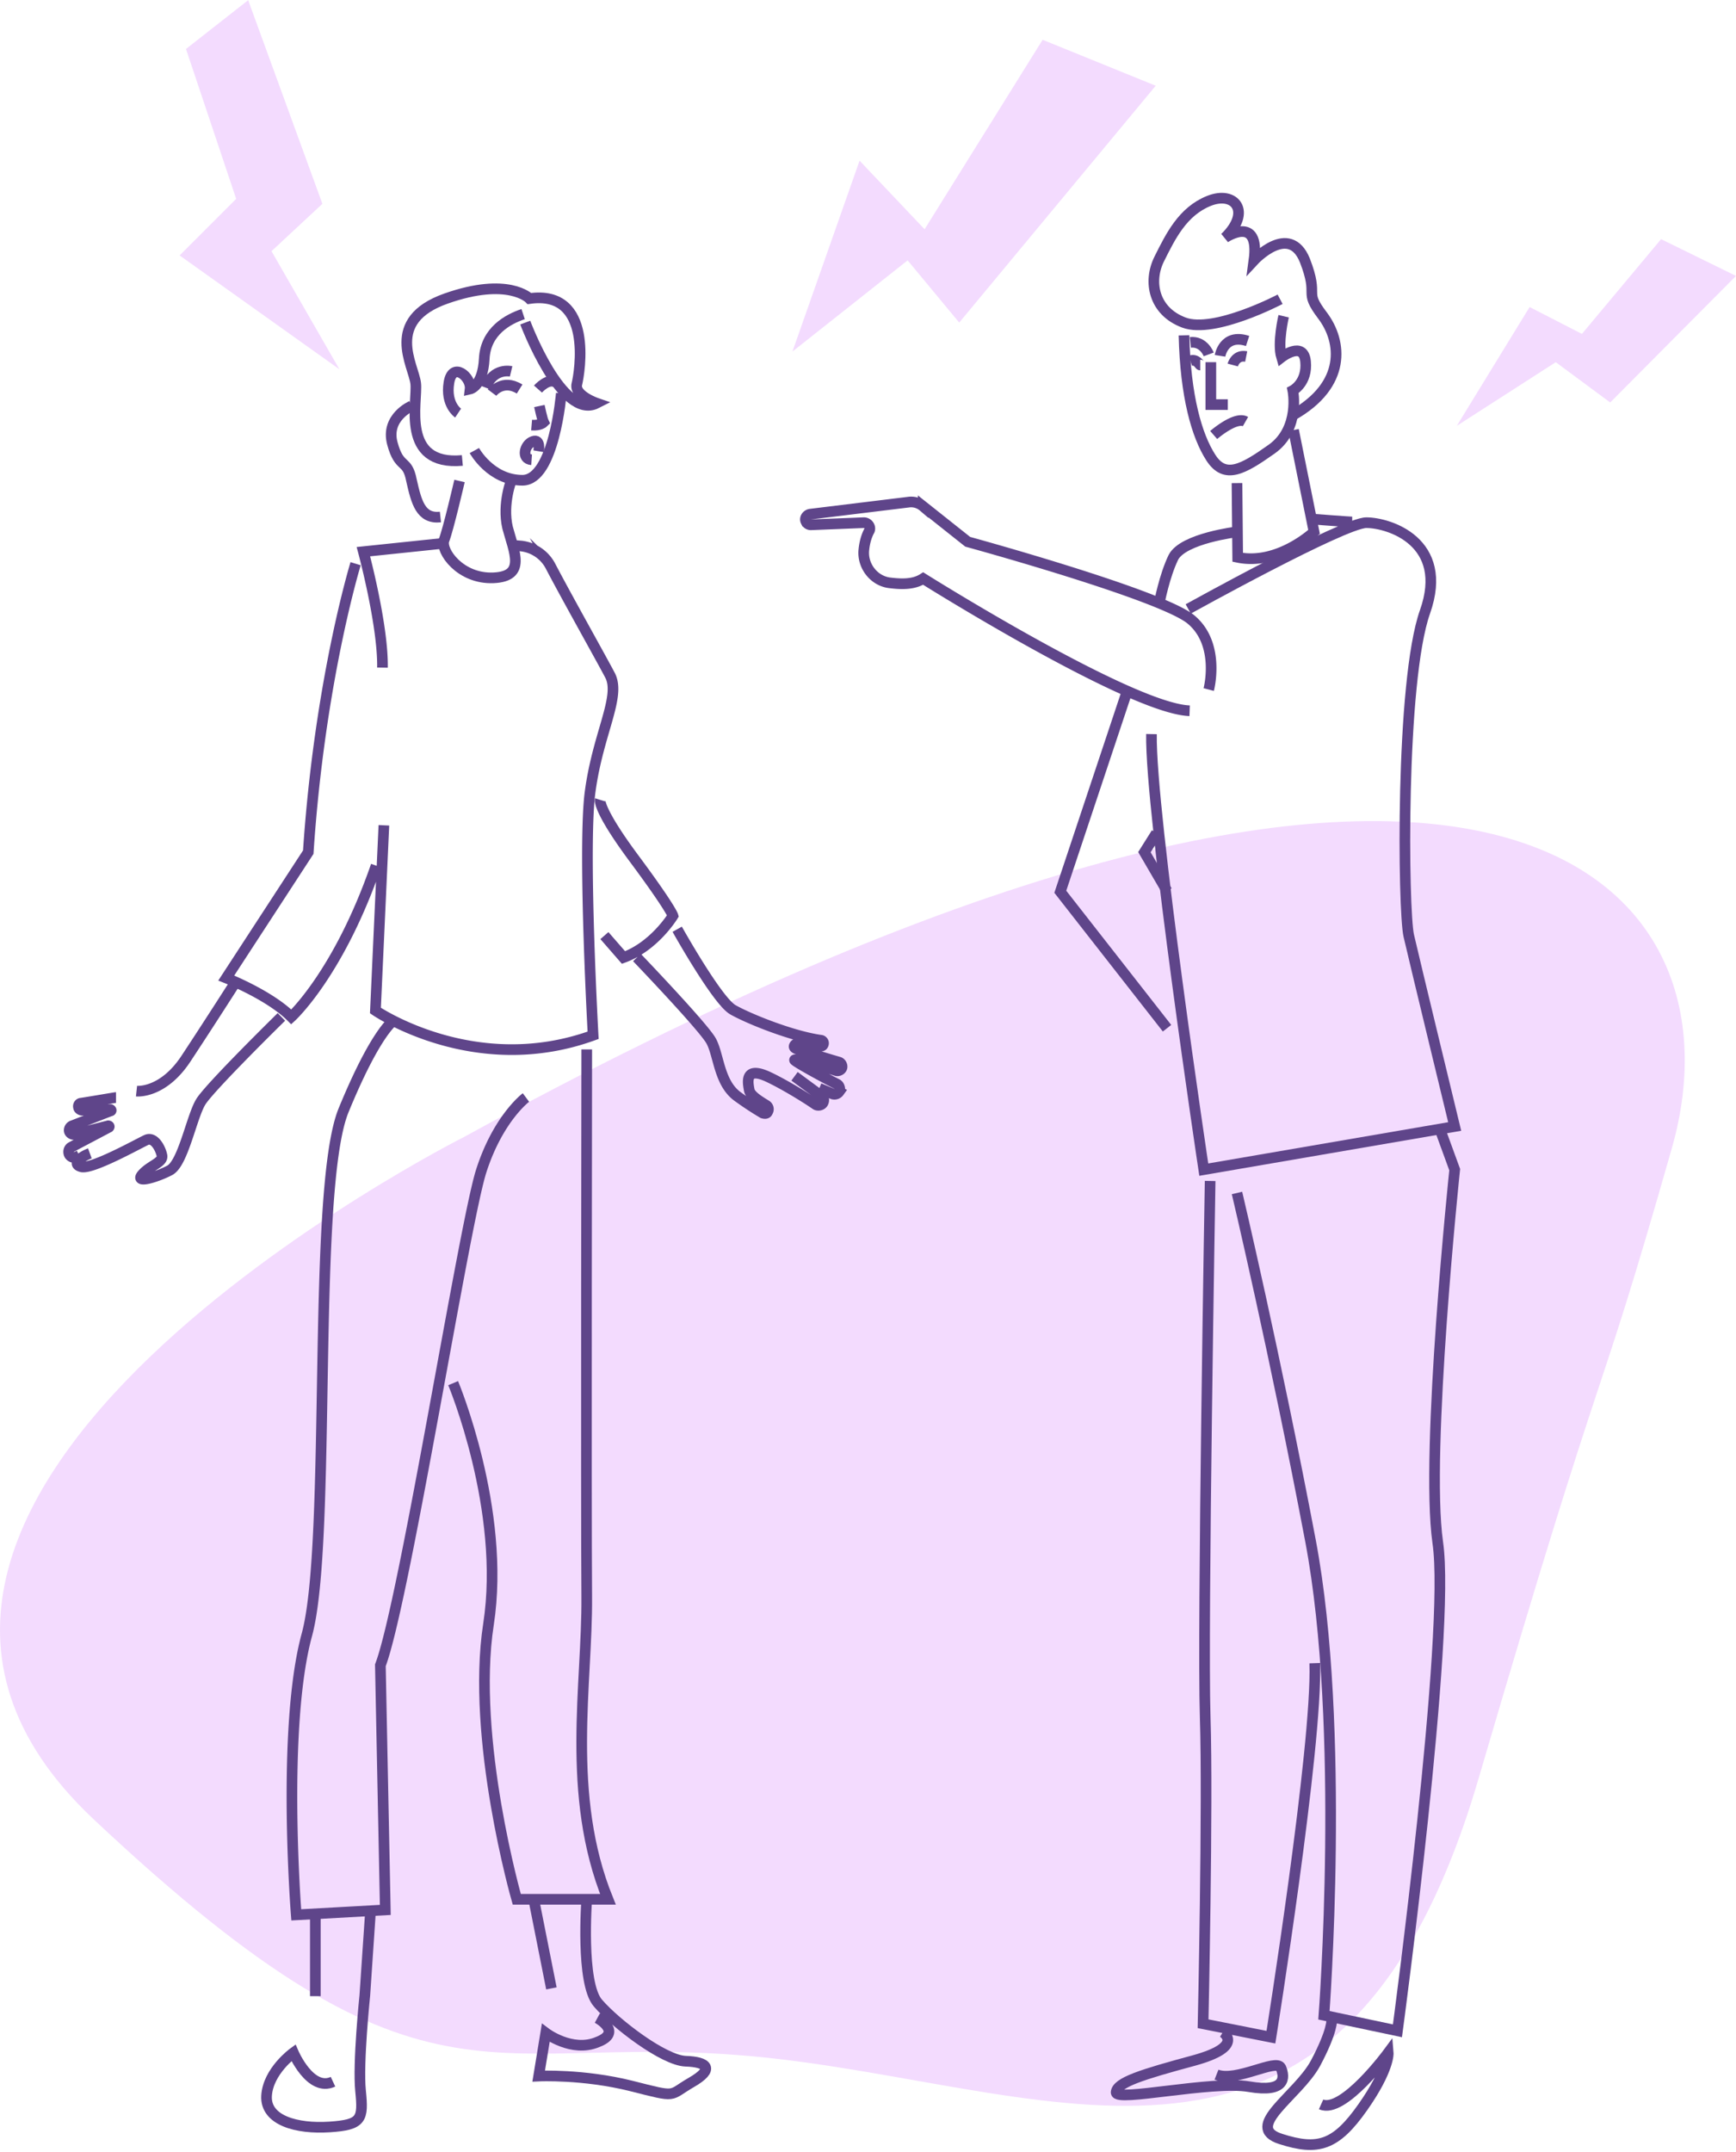 <svg width="163" height="202" fill="none" xmlns="http://www.w3.org/2000/svg"><path d="M43.61 106.697s-67.094 33.713-34.84 64.042c32.252 30.328 36.964 19.378 64.107 22.497 27.143 3.12 53.424 16.459 65.966-26.346 12.543-42.805 10.552-32.519 18.118-59.064 7.632-26.546-19.179-52.826-113.35-1.129z" fill="#F3DBFE"/><path d="M52.703 36.915s-.664 8.163-3.65 8.163c-2.987 0-4.513-2.787-4.513-2.787" stroke="#5F458A" stroke-miterlimit="10"/><path d="M49.318 30.279s3.451 9.224 6.703 7.565c0 0-2.124-.73-1.858-1.792.265-1.061 1.592-8.892-4.447-8.03 0 0-1.99-2.057-7.83 0-5.84 2.058-3.053 6.239-2.854 7.964.199 1.726-1.46 7.765 4.38 7.234" stroke="#5F458A" stroke-miterlimit="10"/><path d="M38.633 38.11s-2.455 1.062-1.791 3.517c.663 2.456 1.393 1.394 1.791 3.45.465 2.058.863 3.651 2.721 3.452M43.013 38.773s-1.194-.796-.862-2.853c.331-2.058 2.123-.531 1.99.597 0 0 1.195-.266 1.328-2.854s2.256-3.716 3.65-4.18M47.99 34.858s-1.658-.398-2.388 1.526M46.199 36.849s.995-1.327 2.588-.332M50.513 36.517s.995-1.128 1.725-.597M50.645 38.11s.266 1.26.398 1.526c0 0-.331.332-1.128.265M50.579 42.357s.199-1.195-.531-.93c-.796.266-1.128 1.66-.133 1.726M48.057 44.945s-.929 2.323-.398 4.58c.597 2.256 1.792 4.578-1.327 4.711-3.12.133-4.978-2.522-4.646-3.517.398-.996 1.46-5.575 1.46-5.575" stroke="#5F458A" stroke-miterlimit="10"/><path d="M41.752 50.984l-7.631.797s1.858 6.902 1.791 10.883M36.045 77.464L35.25 94.85s9.29 6.371 20.44 2.323c0 0-.93-16.724-.332-22.431.664-5.707 2.987-9.291 1.925-11.348-.797-1.527-4.048-7.3-5.575-10.22a3.564 3.564 0 0 0-2.787-1.925l-.797-.066M33.39 52.909s-3.384 11.016-4.446 27.077l-7.698 11.812s4.048 1.593 6.105 3.65c0 0 4.447-4.048 7.964-14.201M26.422 95.448s-6.703 6.57-7.565 7.964c-.863 1.394-1.66 5.774-2.92 6.437-1.261.664-3.318 1.261-2.588.399.73-.863 1.99-1.129 1.858-1.792-.133-.664-.73-1.792-1.46-1.46-.73.332-5.11 2.787-6.106 2.522-.995-.266.067-.996.797-1.261M10.893 103.014c-.066 0-2.389.398-3.252.531-.199 0-.332.199-.265.398 0 .133.199.266.332.266l2.654-.067c.067 0 .133.133 0 .133l-3.583 1.394a.45.45 0 0 0-.266.53c.066.2.332.332.531.266l3.12-.796c.066 0 .132.066.066.132l-3.518 1.858c-.265.133-.332.465-.199.73.133.2.398.332.664.2l.265-.133" stroke="#5F458A" stroke-miterlimit="10"/><path d="M12.818 102.417s2.455.265 4.645-3.053c2.19-3.318 4.646-7.167 4.646-7.167M56.353 75.075s-.266.862 3.185 5.508c3.451 4.645 3.65 5.375 3.65 5.375s-1.725 2.854-4.645 3.916l-1.792-2.057M63.586 87.22s3.783 6.768 5.243 7.565c1.394.796 5.442 2.455 8.23 2.853.132 0 .265.133.265.266 0 .199-.133.332-.332.265-.664-.132-2.124-.331-2.323-.132-.265.265 0 .398.465.53.332.133 2.72.863 3.65 1.129.199.066.332.332.265.531-.066.199-.332.331-.53.265-1.063-.332-3.916-1.195-3.916-.995 0 .132 2.787 1.659 3.982 2.256.265.133.332.531.199.73a.536.536 0 0 1-.598.199l-1.26-.531M59.804 89.874s6.238 6.504 6.968 7.83c.73 1.328.73 3.983 2.522 5.244 1.194.862 1.99 1.327 2.322 1.526.2.066.399.066.465-.133a.432.432 0 0 0-.133-.597c-.53-.332-1.46-.863-1.592-1.394-.133-.73-.465-2.256 1.659-1.327 1.592.73 3.716 2.057 4.579 2.655.199.132.53.066.663-.133s.133-.531-.132-.664l-2.522-1.858M49.384 103.014s-2.588 1.925-4.18 6.835c-1.593 4.845-7.234 40.549-9.49 46.455l.464 22.963-8.362.464s-1.394-17.52.995-26.28c2.39-8.76.399-41.81 3.451-49.242 3.053-7.433 4.712-8.429 4.712-8.429" stroke="#5F458A" stroke-miterlimit="10"/><path d="M55.092 98.501s-.067 43.203 0 51.366c.066 8.163-1.991 18.582 1.99 28.404h-8.56s-4.314-15.065-2.655-25.816c1.66-10.751-3.318-22.63-3.318-22.63M34.784 179.466l-.53 7.831s-.664 6.371-.399 8.959c.266 2.654.133 3.185-2.92 3.384-3.053.199-6.039-.597-5.906-2.92.132-2.322 2.521-4.048 2.521-4.048s1.593 3.717 3.717 2.721M29.608 187.363v-7.632" stroke="#5F458A" stroke-miterlimit="10"/><path d="M55.092 178.271s-.598 7.897 1.062 9.756c1.659 1.924 6.171 5.375 8.229 5.441 2.057.067 2.72.73.53 1.991-2.19 1.261-1.194 1.46-5.64.332-4.513-1.128-8.694-.929-8.694-.929l.664-4.048s2.455 1.858 4.844.863c2.456-.929 0-2.257 0-2.257M50.114 178.271l1.66 8.362M120.195 28.089s-6.172 3.252-9.025 2.19c-2.854-1.062-3.385-3.85-2.323-5.973 1.062-2.124 2.19-4.447 4.645-5.442 2.456-.995 4.048.995 1.527 3.451 0 0 3.318-2.256 2.721 2.124 0 0 3.318-3.584 4.778 0 1.393 3.583-.199 2.72 1.659 5.176s2.256 6.504-2.787 9.357" stroke="#5F458A" stroke-miterlimit="10"/><path d="M120.527 29.681s-.597 2.522-.199 3.85c0 0 2.057-1.593 2.256.398.199 1.99-1.194 2.72-1.194 2.72s.73 3.584-1.991 5.509c-2.721 1.925-4.38 2.854-5.708.796-1.327-2.057-2.389-5.773-2.522-11.48M114.554 33.398s.332-2.124 2.588-1.394M113.492 33.265s-.464-1.26-1.725-1.128" stroke="#5F458A" stroke-miterlimit="10"/><path d="M113.691 33.995v3.982h1.593M115.749 34.26s.265-.995 1.261-.796M112.696 34.26c-.066 0-.332-.597-.929-.398M113.957 40.83s2.057-1.791 2.986-1.26M121.456 40.366l1.925 9.556s-3.385 3.186-7.168 2.39l-.066-6.969M113.492 64.722s1.128-4.247-1.659-6.57c-2.787-2.323-20.971-7.3-20.971-7.3l-4.18-3.319a1.749 1.749 0 0 0-1.395-.398l-9.224 1.128c-.332.067-.531.399-.398.664a.5.5 0 0 0 .464.332l4.977-.2c.399 0 .664.399.531.73-.265.465-.464 1.129-.53 1.859-.133 1.46.929 2.854 2.389 3.053 1.061.133 2.256.199 3.185-.398 0 0 19.445 12.21 25.019 12.41" stroke="#5F458A" stroke-miterlimit="10"/><path d="M111.568 57.156s14.6-8.096 16.723-8.096c2.124 0 7.831 1.792 5.509 8.362-2.323 6.57-2.058 28.072-1.527 30.395.531 2.322 4.314 17.918 4.314 17.918l-23.559 4.048s-5.044-33.58-4.911-40.88M126.964 48.993c-.199 0-3.716-.265-3.716-.265M116.147 49.922s-5.044.598-5.973 2.39c-.863 1.791-1.327 4.313-1.327 4.313M105.728 65.186l-6.172 18.516 10.021 12.808" stroke="#5F458A" stroke-miterlimit="10"/><path d="M108.581 78.194l-1.128 1.792 2.124 3.65M135.326 106.332l1.261 3.451s-2.787 26.546-1.593 34.974c1.261 8.428-3.782 45.858-3.782 45.858l-6.902-1.46s2.057-27.01-1.261-44.531c-3.319-17.52-6.902-32.651-6.902-32.651" stroke="#5F458A" stroke-miterlimit="10"/><path d="M113.625 110.845s-.73 42.075-.465 50.304c.266 8.229-.199 28.802-.199 28.802l6.371 1.261s4.38-27.342 4.115-35.107M114.82 190.748s2.123 1.327-2.721 2.654c-4.911 1.327-7.234 2.057-7.3 2.987-.067.929 9.025-1.129 12.476-.531 3.451.597 3.385-.863 2.986-1.792-.464-.863-4.181 1.393-6.039.663M125.04 189.553s.132.995-1.527 4.115c-1.659 3.052-6.835 5.972-3.252 7.101 3.518 1.128 5.177.597 7.699-2.987 2.522-3.584 2.389-5.11 2.389-5.11s-4.248 5.774-6.305 4.845" stroke="#5F458A" stroke-miterlimit="10"/><path d="M74.404 33l6.304-17.919 6.106 6.438L97.897 3.733l10.618 4.314-18.45 22.232-4.844-5.84-10.817 8.56zM30.271 19.13L23.303.017l-5.84 4.579 4.712 14.069-5.31 5.31 15 10.684-6.372-11.083 4.779-4.447zM136.786 39.968l6.836-11.15 4.911 2.523 7.432-8.893 7.035 3.45-11.813 11.88-5.11-3.783-9.291 5.973z" fill="#F3DBFE"/></svg>